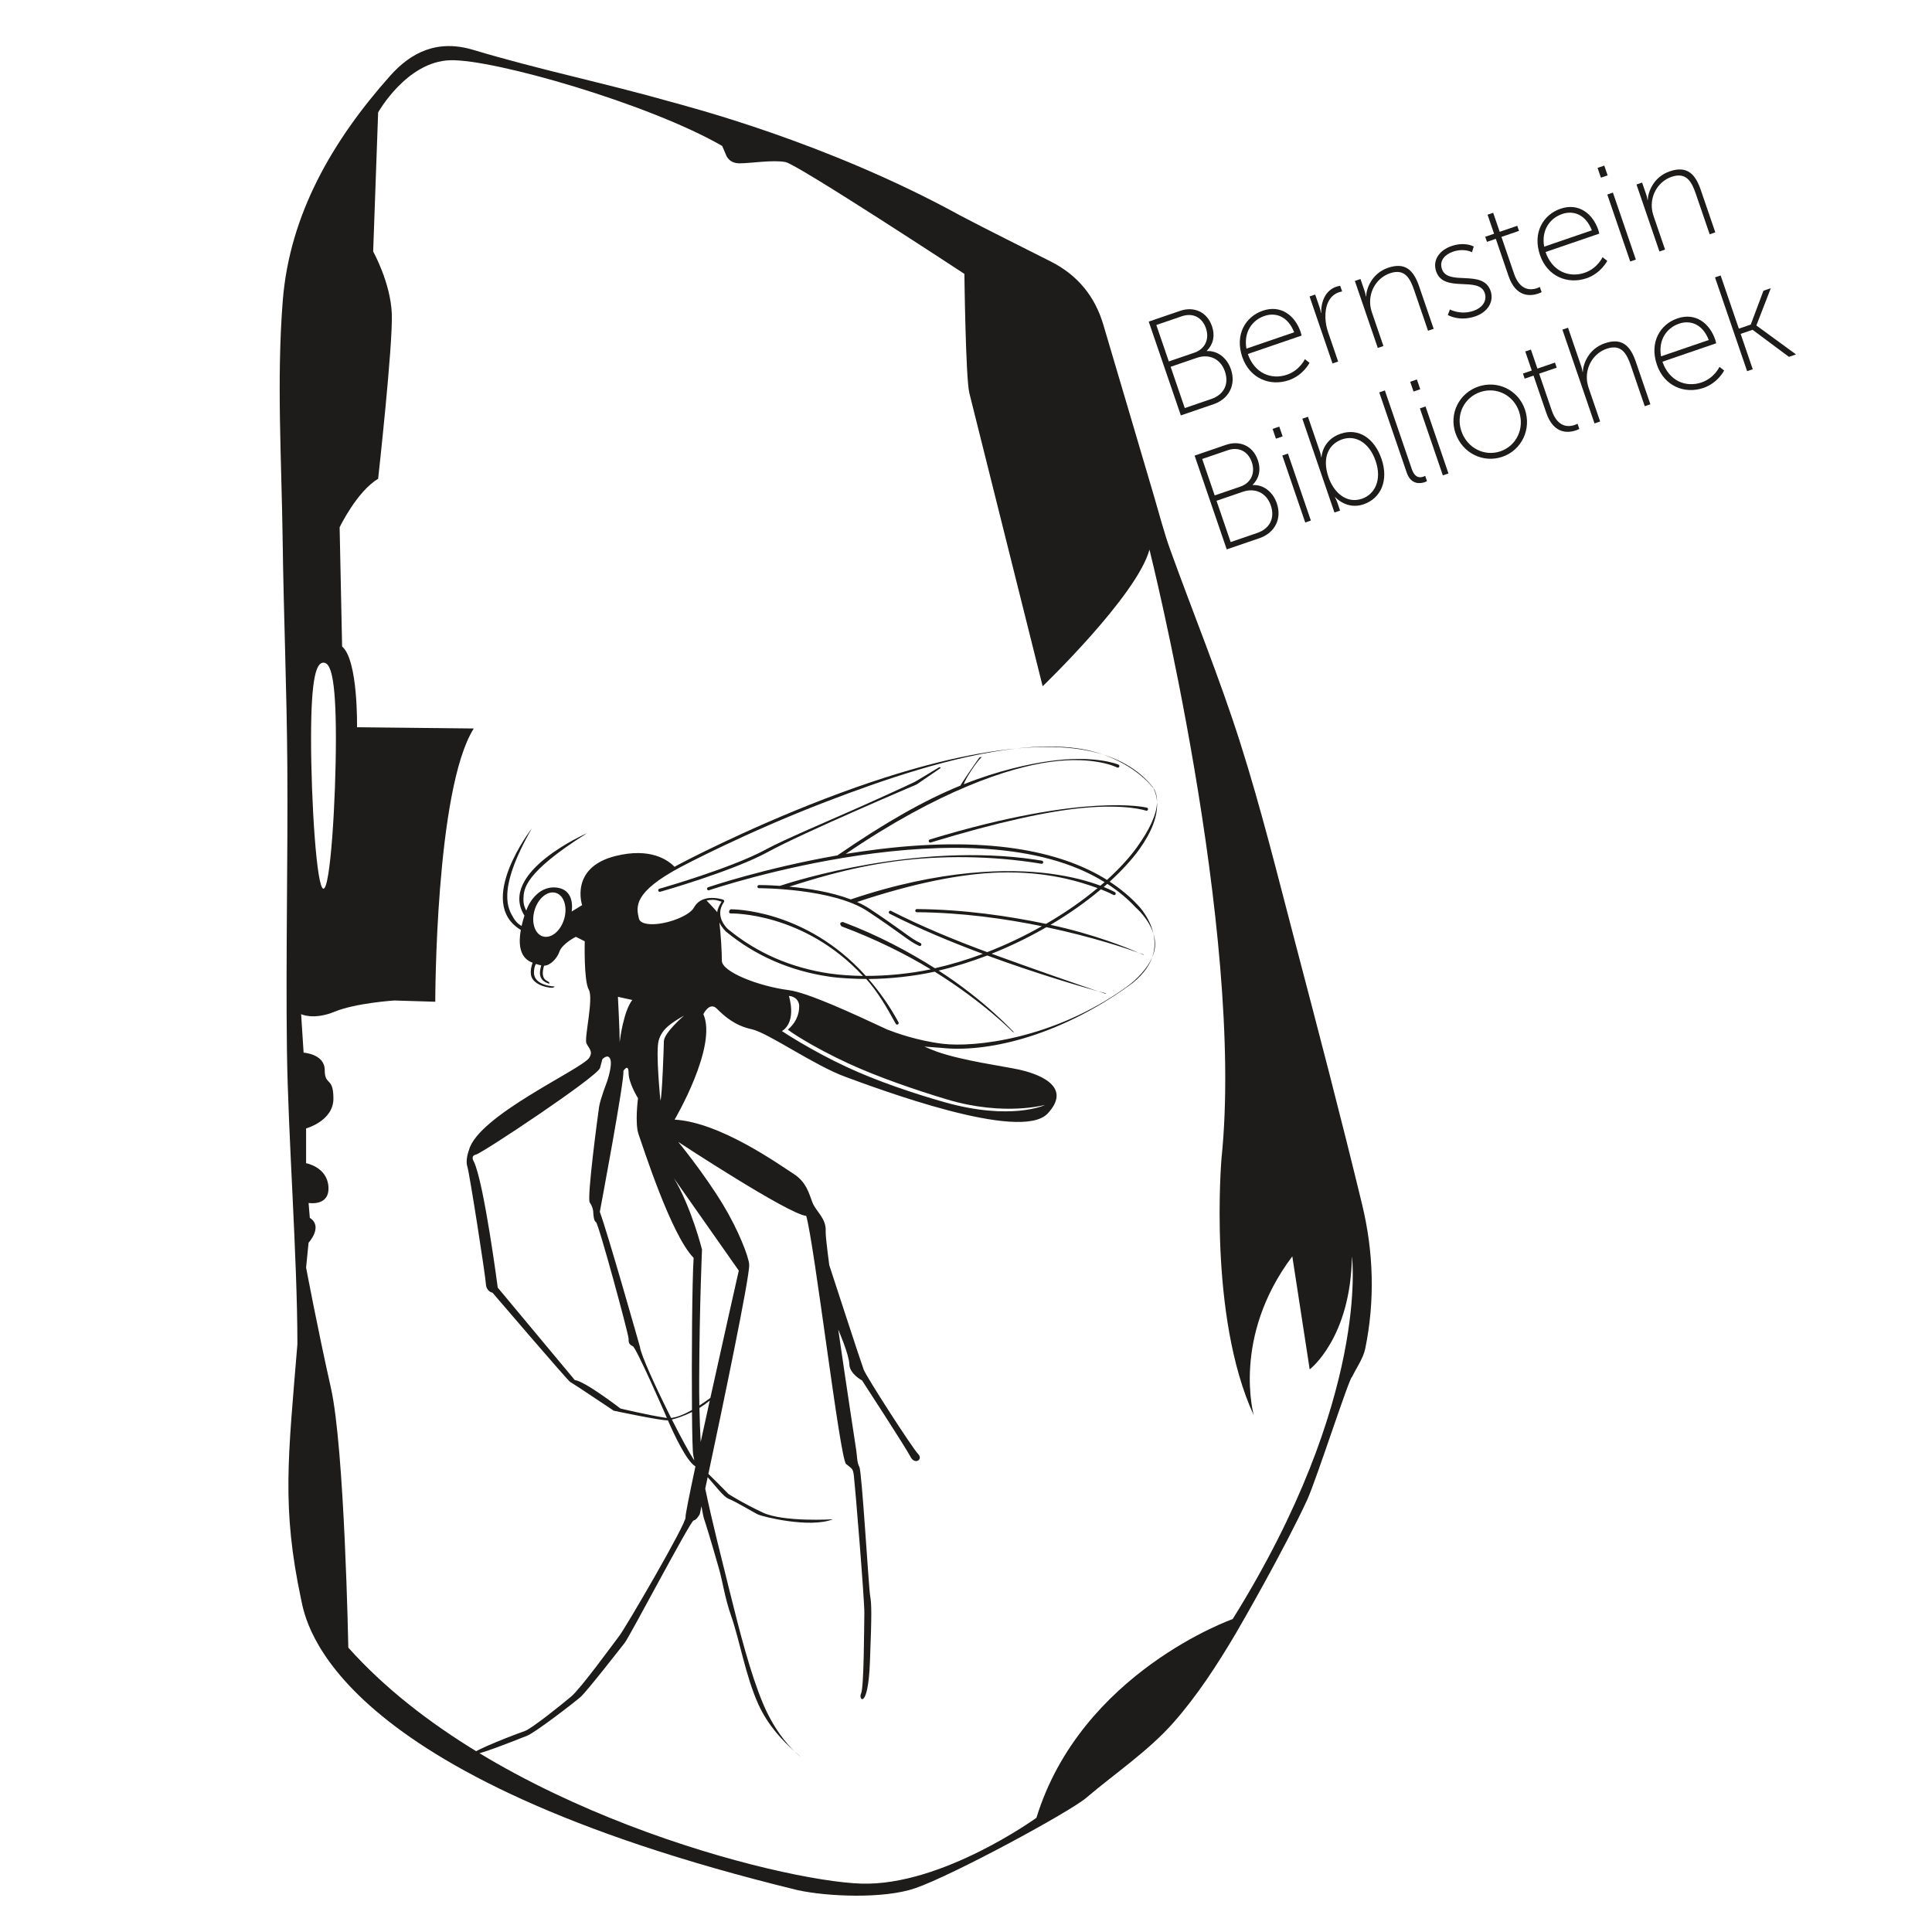 <?xml version="1.0" encoding="UTF-8" standalone="no"?>
<!DOCTYPE svg PUBLIC "-//W3C//DTD SVG 1.1//EN" "http://www.w3.org/Graphics/SVG/1.1/DTD/svg11.dtd">
<svg width="100%" height="100%" viewBox="0 0 1080 1080" version="1.1" xmlns="http://www.w3.org/2000/svg" xmlns:xlink="http://www.w3.org/1999/xlink" xml:space="preserve" xmlns:serif="http://www.serif.com/" style="fill-rule:evenodd;clip-rule:evenodd;stroke-linejoin:round;stroke-miterlimit:2;">
    <g transform="matrix(2.083,0,0,2.083,444.119,982.257)">
        <path d="M0,-1.547C1.059,-0.524 1.773,0 1.773,0C1.284,-0.416 0.665,-0.951 0,-1.547" style="fill:rgb(30,28,26);fill-rule:nonzero;"/>
    </g>
    <g transform="matrix(2.083,0,0,2.083,368.719,428.729)">
        <path d="M0,33.508C-0.165,33.484 -0.301,33.37 -0.349,33.205C-0.41,32.98 -0.281,32.746 -0.055,32.682C0.135,32.628 19.377,27.165 28.74,22.031C33.038,19.677 45.59,14.35 53.696,10.753C63.373,6.458 68.397,4.036 68.563,3.965L74.962,0.122C75.154,-0.008 75.574,0.179 75.384,0.315L68.973,4.7C68.589,4.871 38.537,17.627 29.144,22.771C19.701,27.95 0.37,33.442 0.175,33.497C0.116,33.514 0.055,33.516 0,33.508" style="fill:rgb(30,28,26);fill-rule:nonzero;"/>
    </g>
    <g transform="matrix(2.083,0,0,2.083,519.908,449.329)">
        <path d="M0,10.396C-0.158,10.373 -0.294,10.262 -0.345,10.102C-0.412,9.879 -0.287,9.642 -0.063,9.575C21.443,3.019 36.106,1.042 44.626,0.539C53.892,-0.008 58.01,0.99 58.176,1.031C58.401,1.088 58.541,1.318 58.486,1.543C58.429,1.769 58.192,1.904 57.974,1.852C57.887,1.825 52.74,0.006 40.935,1.114C31.649,1.985 18.195,4.891 0.181,10.381C0.119,10.4 0.059,10.404 0,10.396" style="fill:rgb(30,28,26);fill-rule:nonzero;"/>
    </g>
    <g transform="matrix(2.083,0,0,2.083,689.08,178.312)">
        <path d="M0,348.896C0,348.896 -40.668,363.229 -52.668,402.229C-52.668,402.229 -78,420.562 -99.668,419.896C-121.334,419.229 -198.668,399.896 -237.334,356.562C-237.334,356.562 -238.333,303.228 -242,286.896C-245.667,270.562 -248.667,254.562 -248.667,254.562L-248,247.896C-248,247.896 -244,243.562 -247.667,241.229L-248,237.229C-248,237.229 -242.334,238.228 -242.667,232.896C-243,227.562 -248.667,226.562 -248.667,226.562L-248.667,217.229C-248.667,217.229 -241.334,215.229 -241.334,209.229C-241.334,203.229 -243.667,205.896 -243.667,201.562C-243.667,197.229 -249.334,196.896 -249.334,196.896L-250,186.562C-250,186.562 -246.667,188.229 -241,185.896C-235.334,183.562 -225,182.896 -225,182.896L-214,183.229C-214,183.229 -214,126.229 -203.667,109.896L-235,109.563C-235,109.563 -234.667,91.562 -239,87.896L-239.667,55.896C-239.667,55.896 -235.001,46.229 -229.334,42.896C-229.334,42.896 -225.334,6.896 -225.667,-1.437C-226,-9.771 -230.667,-18.104 -230.667,-18.104L-229.334,-55.437C-229.334,-55.437 -221.667,-69.104 -210,-69.437C-198.334,-69.771 -156.667,-57.771 -137,-46.437L-136,-44.104C-136,-44.104 -135.334,-41.771 -132.334,-41.771C-129.334,-41.771 -123.334,-42.771 -120,-42.104C-116.668,-41.437 -72,-12.104 -72,-12.104C-72,-12.104 -71.668,15.896 -70.668,19.896C-69.668,23.896 -51,98.563 -51,98.563C-51,98.563 -25.666,74.229 -22.334,61.896C-22.334,61.896 3.332,164.229 -3,225.229C-3,225.229 -6.666,267.562 5.666,294.229C5.666,294.229 -0.334,273.23 16,251.562L20.666,281.896C20.666,281.896 31.666,273.562 32,251.562C32,251.562 37,289.562 0,348.896M-244.001,92.229C-242.161,92.229 -240.668,95.809 -240.668,112.562C-240.668,129.314 -242.161,152.895 -244.001,152.895C-245.842,152.895 -247.334,129.314 -247.334,112.562C-247.334,95.809 -245.842,92.229 -244.001,92.229M34.732,237.634C29.1,214.351 23.033,191.171 16.949,168.002C12.174,149.818 7.684,131.529 1.988,113.629C-3.564,96.17 -10.539,79.167 -16.764,61.918C-18.424,57.321 -19.635,52.561 -21.023,47.866C-25.598,32.399 -30.139,16.922 -34.738,1.463C-36.99,-6.104 -41.629,-11.754 -48.686,-15.352C-56.842,-19.508 -65.066,-23.53 -73.164,-27.796C-109.25,-47.604 -146.426,-57.045 -151.183,-58.392C-168.63,-63.332 -186.448,-66.994 -203.802,-72.216C-213.483,-75.129 -220.551,-71.516 -226.125,-65.25C-241.458,-48.016 -253.075,-28.176 -254.922,-4.957C-256.619,16.368 -255.236,37.95 -254.955,59.415C-254.69,79.555 -253.842,99.689 -253.705,119.829C-253.53,145.306 -254.131,170.79 -253.808,196.263C-253.52,218.902 -251,251.896 -251,275.146C-253.5,305.646 -255.25,318.896 -250,343.646C-248.702,349.767 -242.5,390.998 -116.75,421.646C-108.75,423.396 -93.619,424.025 -85.25,421.146C-74.955,417.603 -43.75,400.646 -39.363,396.919C-31.473,390.218 -22.666,384.345 -15.885,376.666C-9.596,369.544 -4.143,361.183 0.75,352.896C2.301,350.269 13.75,330.396 20,316.896C22.5,311.396 31.402,283.746 32.033,283.919C33.248,281.382 35.033,278.96 35.58,276.289C38.219,263.375 37.811,250.361 34.732,237.634" style="fill:rgb(30,28,26);"/>
    </g>
    <g transform="matrix(2.083,0,0,2.083,645.234,447.865)">
        <path d="M0,-3.209C-0.061,-3.286 -0.129,-3.361 -0.191,-3.438C0.357,-2.301 0.67,-1.075 0.751,0.229C0.771,-1.006 0.539,-2.157 0,-3.209" style="fill:rgb(30,28,26);fill-rule:nonzero;"/>
    </g>
    <g transform="matrix(0.548,-2.01,-2.01,-0.548,616.912,553.477)">
        <path d="M-0.678,-0.61C-0.68,-0.594 -0.682,-0.578 -0.678,-0.562C-0.68,-0.516 -0.684,0.154 -0.678,1.329C-0.76,-0.01 -0.801,-0.77 -0.801,-0.819C-0.798,-1.051 -0.653,-0.819 -0.678,-0.61" style="fill:rgb(30,28,26);fill-rule:nonzero;"/>
    </g>
    <g transform="matrix(2.083,0,0,2.083,567.259,577.69)">
        <path d="M0,-0.081C0.003,-0.078 0.018,-0.061 0.019,-0.06C0.078,0 0.051,-0.03 0,-0.081" style="fill:rgb(30,28,26);fill-rule:nonzero;"/>
    </g>
    <g transform="matrix(0.699,-1.962,-1.962,-0.699,638.437,532.724)">
        <path d="M-0.238,-0.248C-0.245,-0.215 -0.248,-0.182 -0.248,-0.151C-0.246,-0.121 -0.24,0.222 -0.238,0.834C-0.297,-0.005 -0.343,-0.476 -0.345,-0.512C-0.351,-0.744 -0.202,-0.436 -0.238,-0.248" style="fill:rgb(30,28,26);fill-rule:nonzero;"/>
    </g>
    <g transform="matrix(1.665,-1.252,-1.252,-1.665,600.65,412.415)">
        <path d="M-0.874,-3.157C0.762,-4.809 2.183,-6.491 3.409,-8.196C2.179,-6.361 0.752,-4.592 -0.874,-2.95C-4.503,0.717 -9.062,4.046 -14.176,7.072C-8.055,3.302 -3.809,-0.191 -0.874,-3.157" style="fill:rgb(30,28,26);fill-rule:nonzero;"/>
    </g>
    <g transform="matrix(2.083,0,0,2.083,437.108,824.433)">
        <path d="M0,-119.086C4.119,-121.688 1.868,-128.507 1.868,-128.507C1.868,-128.507 4.185,-128.517 4.618,-126.132C4.751,-123.076 3.237,-120.861 1.618,-119.507C1.45,-119.367 8.1,-114.888 17.868,-110.382C25.734,-106.753 35.864,-103.273 44.243,-100.757C59.746,-96.1 70.773,-99.357 70.618,-99.257C70.47,-99.161 61.368,-94.988 43.618,-100.007C35.605,-102.273 25.541,-105.625 17.243,-109.507C7.435,-114.095 0,-119.086 0,-119.086M-20.226,-154.132C-19.399,-154.281 -18.538,-154.367 -17.788,-154.257C-17.421,-154.203 -16.439,-153.882 -16.194,-153.819C-16.755,-152.863 -17.336,-151.836 -17.36,-150.981C-17.586,-151.323 -18.907,-152.736 -20.226,-154.132M-31.682,-116.367C-31.732,-114.099 -32.163,-101.499 -32.606,-100.431C-32.606,-100.431 -33.944,-113.573 -33.075,-116.572C-32.206,-119.574 -29.991,-121.1 -26.263,-123.251C-26.263,-123.251 -31.635,-118.636 -31.682,-116.367M-11.578,-54.8C-11.578,-54.8 -15.487,-37.529 -19.213,-20.629C-20.079,-19.99 -21.08,-19.29 -22.158,-18.597C-22.198,-20.761 -22.22,-23.078 -22.206,-25.567C-22.142,-44.868 -21.45,-60.45 -21.45,-60.45C-21.45,-60.45 -24.27,-71.747 -28.983,-79.59L-11.578,-54.8ZM-21.805,-8.815C-21.946,-11.431 -22.073,-14.472 -22.139,-17.949C-21.207,-18.517 -20.28,-19.181 -19.37,-19.922C-20.211,-16.115 -21.032,-12.355 -21.805,-8.815M-29.537,-14.842C-28.303,-15.136 -26.328,-15.773 -24.142,-16.854C-24.084,-10.583 -23.973,-5.984 -23.798,-5.317C-23.728,-5.03 -23.629,-4.516 -23.515,-3.868C-24.718,-5.616 -27.056,-9.934 -29.537,-14.842M-38.098,-34.309C-38.098,-34.309 -46.734,-64.81 -48.876,-70.565C-48.876,-70.565 -42.039,-106.903 -42.569,-108.367C-42.569,-108.367 -41.172,-110.616 -41.153,-107.838C-41.135,-105.063 -38.627,-101.067 -38.627,-101.067C-38.627,-101.067 -39.522,-94.262 -38.458,-91.335C-37.396,-88.401 -29.823,-64.456 -23.699,-58.22C-24.106,-52.011 -24.26,-31.017 -24.145,-17.395C-26.1,-16.294 -28.099,-15.429 -29.744,-15.257C-33.718,-23.156 -37.919,-32.312 -38.098,-34.309M-30.908,-15.255C-35.644,-15.951 -43.337,-17.792 -43.337,-17.792C-43.337,-17.792 -52.923,-25.174 -55.588,-25.426L-76.266,-50.232C-76.266,-50.232 -79.948,-78.37 -82.671,-84.035C-82.671,-84.035 -83.721,-85.616 -82.108,-85.944C-80.494,-86.275 -49.438,-106.887 -48.812,-109.211L-48.184,-111.54C-48.184,-111.54 -46.664,-113.164 -46.055,-111.512C-45.444,-109.857 -46.935,-105.524 -46.935,-105.524C-46.935,-105.524 -48.766,-100.814 -49.073,-98.727C-49.38,-96.637 -52.4,-74.177 -51.569,-73.058C-50.736,-71.94 -50.644,-70.648 -50.644,-70.648C-50.644,-70.648 -50.594,-68.081 -49.919,-67.838C-49.242,-67.594 -41.129,-37.665 -41.152,-36.532C-41.176,-35.398 -40.958,-34.94 -40.025,-34.521C-39.089,-34.095 -31.323,-16.31 -31.323,-16.31C-31.323,-16.31 -31.156,-15.904 -30.879,-15.251C-30.888,-15.252 -30.899,-15.253 -30.908,-15.255M-40.155,-127.43C-42.417,-124.571 -43.418,-117.314 -43.562,-115.991C-43.563,-115.953 -43.563,-115.866 -43.567,-115.84C-43.586,-115.707 -43.584,-115.781 -43.562,-115.991C-43.554,-116.103 -43.545,-116.213 -43.545,-116.425C-43.535,-118.984 -44.016,-128.282 -44.016,-128.282L-40.155,-127.43ZM-58.44,-149.168C-59.391,-145.936 -61.938,-143.842 -64.134,-144.486C-66.33,-145.131 -67.34,-148.27 -66.391,-151.502C-65.443,-154.731 -62.895,-156.826 -60.699,-156.18C-58.503,-155.538 -57.493,-152.398 -58.44,-149.168M92.409,-130.882C72.868,-116.89 51.587,-114.645 43.115,-115.679C36.249,-116.52 30.344,-118.678 28.278,-119.495C18.574,-124.019 6.866,-129.424 1.772,-130.083C-6.324,-131.132 -16.14,-134.993 -16.126,-137.978C-16.117,-140.078 -16.386,-145.053 -16.786,-148.231C-16.079,-146.74 -15.016,-145.791 -14.986,-145.768C-7.144,-139.307 2.169,-135.244 12.684,-133.697C12.684,-133.697 12.687,-133.696 12.69,-133.696C15.81,-133.237 19.479,-133.095 22.618,-133.069C25.603,-129.72 27.958,-125.793 30.544,-121.043C30.608,-120.92 30.725,-120.844 30.854,-120.825C30.94,-120.813 31.036,-120.828 31.115,-120.872C31.321,-120.984 31.396,-121.24 31.285,-121.446C28.813,-125.989 26.075,-129.778 23.239,-133.062C29.055,-133.103 35.324,-133.792 40.994,-135.027C54.119,-126.852 61.776,-119.024 61.898,-118.901C61.965,-118.838 62.047,-118.798 62.136,-118.784C62.214,-118.774 62.389,-118.609 62.476,-118.524C62.196,-118.817 54.513,-127.298 42.052,-135.315C46.517,-136.368 50.881,-137.752 55.102,-139.366C68.511,-134.435 80.431,-130.99 84.85,-129.761C80.371,-131.28 69.057,-135.172 56.257,-139.843C61.457,-141.904 66.393,-144.332 70.975,-146.971C83.59,-144.303 92.912,-141.114 95.777,-140.083C92.665,-141.446 83.875,-145.047 72.074,-147.596C77.115,-150.578 81.685,-153.816 85.592,-157.124C87.733,-156.302 88.894,-155.658 88.944,-155.628C89.137,-155.517 89.403,-155.577 89.521,-155.777C89.639,-155.978 89.576,-156.236 89.374,-156.356C89.276,-156.414 88.249,-156.996 86.347,-157.763C86.667,-158.039 87.013,-158.313 87.322,-158.589C90.113,-156.774 92.702,-154.693 94.962,-152.236C94.999,-152.199 98.438,-149.287 99.684,-145.24C98.717,-149.592 95.727,-152.669 95.574,-152.82C93.603,-154.961 91.082,-157.136 87.954,-159.18C91.175,-162.125 93.909,-165.079 95.934,-167.902C99.292,-172.596 100.883,-176.873 100.656,-180.532C100.598,-177.082 98.514,-172.961 95.246,-168.393C93.223,-165.565 90.474,-162.604 87.238,-159.652C76.195,-166.572 57.559,-171.711 26.145,-167.915C23.335,-167.574 19.812,-167.064 17.118,-166.632C42.177,-183.698 60.961,-189.803 71.931,-191.319C83.934,-192.976 89.911,-189.839 89.968,-189.816C90.187,-189.717 90.434,-189.821 90.523,-190.036C90.618,-190.251 90.516,-190.5 90.302,-190.59C90.058,-190.696 84.037,-193.209 71.839,-191.545C66.449,-190.807 57.967,-188.977 48.808,-185.325C49.151,-186.746 52.556,-191.819 53.562,-192.543C53.752,-192.68 53.109,-192.65 52.969,-192.463C52.556,-191.925 47.774,-185.059 47.951,-184.988C38.282,-181.056 27.782,-175.096 14.877,-166.234C-4.593,-162.845 -19.649,-157.74 -19.827,-157.678C-20.048,-157.606 -20.163,-157.364 -20.09,-157.145C-20.014,-156.923 -19.772,-156.807 -19.554,-156.882C-18.784,-157.146 51.612,-180.834 86.59,-159.054C86.231,-158.737 85.836,-158.42 85.462,-158.104C82.544,-159.202 78.004,-160.553 71.67,-161.366C60.977,-162.719 42.706,-162.61 18.477,-154.422C13.207,-156.433 6.887,-157.39 1.959,-157.849C6.288,-159.135 17.002,-162.877 30.806,-164.694C42.414,-166.223 56.284,-166.213 69.628,-163.986C69.631,-163.985 69.635,-163.985 69.639,-163.984C69.862,-163.952 70.075,-164.108 70.116,-164.333C70.153,-164.564 69.995,-164.781 69.767,-164.82C69.163,-164.92 68.566,-165.013 67.962,-165.102C36.325,-169.755 3.678,-159.459 -0.558,-158.055C-3.711,-158.271 -5.9,-158.274 -6.166,-158.274C-6.401,-158.274 -6.586,-158.084 -6.586,-157.85C-6.583,-157.618 -6.402,-157.428 -6.163,-157.43C-5.963,-157.432 13.671,-157.426 22.985,-151.256C27.406,-148.33 30.04,-146.426 31.968,-145.036C34.182,-143.439 35.291,-142.637 36.83,-141.942C36.865,-141.926 36.905,-141.914 36.943,-141.908C37.126,-141.881 37.306,-141.977 37.385,-142.152C37.484,-142.366 37.388,-142.615 37.176,-142.71C35.717,-143.372 34.626,-144.155 32.466,-145.72C30.531,-147.116 27.884,-149.025 23.453,-151.961C22.455,-152.621 21.337,-153.196 20.158,-153.725C35.353,-158.794 48.151,-161.329 58.306,-161.632C71.214,-162.017 79.927,-159.171 84.704,-157.461C80.71,-154.114 76.032,-150.846 70.872,-147.855C60.846,-149.96 48.798,-151.731 36.21,-151.829C35.973,-151.829 35.784,-151.642 35.781,-151.409C35.778,-151.178 35.956,-150.988 36.2,-150.983C48.335,-150.888 59.974,-149.239 69.761,-147.232C65.187,-144.647 60.263,-142.273 55.081,-140.273C46.546,-143.423 37.432,-147.171 29.287,-151.333C29.09,-151.442 28.829,-151.358 28.722,-151.15C28.616,-150.941 28.7,-150.689 28.903,-150.583C36.799,-146.545 45.604,-142.898 53.918,-139.806C49.755,-138.257 45.452,-136.941 41.055,-135.945C34.1,-140.345 25.771,-144.837 16.424,-148.332C16.211,-148.409 15.73,-148.245 15.651,-148.027C15.567,-147.812 15.837,-147.249 16.058,-147.168C24.882,-143.869 33.229,-139.755 39.932,-135.652C34.346,-134.493 28.213,-133.876 22.502,-133.896C6.264,-151.976 -13.491,-151.767 -13.726,-151.763C-13.961,-151.753 -14.206,-151.293 -14.196,-151.062C-14.189,-150.829 -13.995,-150.652 -13.761,-150.655C-13.527,-150.665 5.867,-151.024 21.743,-133.882C18.893,-133.937 15.645,-134.116 12.813,-134.532C12.81,-134.533 12.807,-134.533 12.807,-134.533C2.445,-136.058 -6.725,-140.057 -14.444,-146.414C-14.605,-146.55 -18.291,-149.81 -15.566,-153.71C-15.489,-153.817 -15.47,-153.954 -15.512,-154.081C-15.554,-154.207 -15.649,-154.306 -15.771,-154.349C-15.802,-154.359 -16.451,-154.584 -17.385,-154.72C-19.069,-154.969 -22.114,-154.977 -23.604,-152.242C-24.957,-149.763 -32.096,-147.259 -36.127,-147.852C-37.038,-147.986 -38.171,-148.347 -38.389,-149.303C-39.104,-152.423 -39.992,-156.307 -27.107,-163.15C-26.94,-163.241 -9.781,-172.349 11.865,-180.649C26.68,-186.331 45.896,-193.031 62.923,-194.915C50.942,-193.804 34.297,-190.156 11.563,-181.439C-10.13,-173.118 -27.334,-163.987 -27.505,-163.896C-27.975,-163.647 -28.391,-163.408 -28.825,-163.169C-30.59,-164.993 -35.285,-168.399 -44.644,-166.073C-57.047,-162.989 -53.625,-152.884 -53.625,-152.884L-56.438,-151.164C-56.438,-151.164 -55.289,-157.042 -60.54,-157.601C-65.794,-158.16 -68.196,-152.466 -68.196,-152.466C-68.196,-152.466 -68.368,-152.078 -68.612,-151.446C-68.921,-151.962 -69.447,-153.074 -69.366,-154.667C-69.242,-157.093 -69.443,-161.399 -52.275,-172.21C-52.275,-172.21 -76.396,-161.697 -69.102,-150.066C-69.367,-149.267 -69.64,-148.307 -69.869,-147.294C-70.442,-147.607 -71.339,-148.238 -72.054,-149.487C-73.258,-151.6 -76.897,-156.414 -67.121,-173.48C-67.121,-173.48 -82.458,-153.641 -70.078,-146.231C-70.681,-142.841 -70.536,-139.062 -67.393,-137.625C-67.211,-137.541 -67.079,-137.513 -66.907,-137.44C-67.132,-136.798 -67.569,-135.47 -67.34,-134.132C-67.048,-132.424 -65.09,-131.132 -62.428,-130.759C-61.787,-130.669 -61.298,-130.632 -61.007,-131.048C-61.007,-131.048 -66.465,-131.214 -66.548,-134.673C-66.572,-135.65 -66.367,-136.59 -66,-137.097C-65.479,-136.915 -65.033,-136.811 -64.602,-136.727C-64.798,-135.757 -65.965,-132.798 -62.465,-131.798C-62.465,-131.798 -62.129,-132.113 -62.965,-132.507C-64.382,-133.173 -64.391,-134.758 -63.84,-136.632C-62.141,-136.632 -60.3,-138.675 -59.738,-140.338C-58.982,-142.575 -55.302,-144.381 -55.302,-144.381L-52.92,-143.179C-52.92,-143.179 -53.202,-132.55 -51.839,-130.216C-50.474,-127.88 -53.116,-117.175 -52.465,-115.798C-51.814,-114.424 -50.567,-113.567 -51.765,-111.855C-53.928,-108.76 -81.566,-96.392 -83.993,-87.149C-83.993,-87.149 -85.02,-84.524 -84.429,-82.732C-83.839,-80.937 -79.564,-53.422 -79.455,-51.273C-79.344,-49.121 -77.673,-48.875 -77.673,-48.875C-77.673,-48.875 -57.339,-25.116 -56.803,-24.896C-56.269,-24.674 -45.131,-17.204 -45.131,-17.204C-45.131,-17.204 -32.324,-14.477 -30.609,-14.633C-29.126,-11.225 -25.624,-3.65 -23.258,-2.289C-23.251,-2.246 -23.243,-2.205 -23.236,-2.156C-24.864,5.481 -25.966,10.965 -25.866,11.381C-25.51,12.852 -41.873,40.89 -43.631,43.192C-45.393,45.493 -53.963,57.317 -56.557,59.497C-59.152,61.675 -67.223,68.172 -69.018,68.762C-70.81,69.35 -83.168,74.077 -83.014,74.954C-82.859,75.829 -70.459,70.83 -68.345,70.001C-66.229,69.172 -55.65,61.052 -54.01,59.588C-52.371,58.123 -43.607,46.892 -42.205,45.107C-40.806,43.324 -24.595,12.422 -23.718,12.262C-22.84,12.11 -22.039,10.519 -22.039,10.519C-22.039,10.519 -21.873,9.745 -21.594,8.426C-21.317,10.075 -21.065,11.358 -20.885,11.862C-20.613,12.63 -19.241,16.969 -16.879,25.254C-15.887,28.756 -15.347,32.967 -13.619,37.898C-11.364,44.333 -9.744,54.041 -6.328,61.588C-3.688,67.422 0.49,71.644 3.365,74.212C1.263,72.187 -2.318,68.053 -5.19,61.115C-8.483,53.173 -11.261,42.489 -14.23,30.445C-16.328,21.963 -18.711,12.706 -20.586,3.714C-20.379,2.758 -20.162,1.741 -19.928,0.632C-17.799,2.997 -15.722,5.871 -14.322,6.426C-12.207,7.271 -7.412,10.216 -6.309,10.698C-5.208,11.183 7.333,14.413 13.674,11.933C13.674,11.933 0.428,12.757 -5.158,10.12C-10.745,7.485 -14.349,5.143 -14.349,5.143C-14.349,5.143 -17.249,2.158 -19.743,-0.248C-15.909,-18.283 -8.654,-53.008 -8.786,-56.381C-8.861,-58.399 -11.683,-65.699 -15.804,-72.494C-21.042,-81.125 -27.834,-89.343 -27.834,-89.343C-27.834,-89.343 1.741,-69.914 6.516,-69.494C8.694,-62.06 15.56,-4.292 17.208,-2.912C18.854,-1.532 19.031,-1.791 19.306,0.241C19.574,2.273 22.191,33.812 22.117,37.216C22.043,40.619 22.037,57.118 21.229,58.707C20.43,60.296 23.102,63.395 23.614,50.238C24.128,37.086 24.055,34.652 23.67,32.463C23.279,30.27 21.458,-0.862 20.785,-2.102C20.113,-3.339 20.202,-4.889 19.911,-6.782C19.752,-7.809 17.291,-23.9 15.114,-38.978C15.114,-38.978 18.038,-32.238 18.086,-29.671C18.134,-27.102 21.501,-25.327 21.501,-25.327C21.501,-25.327 33.339,-7.156 34.493,-4.851C35.648,-2.546 38.012,-4.12 36.526,-5.617C35.039,-7.118 22.699,-26.216 21.931,-28.251C21.162,-30.283 12.701,-56.271 12.701,-56.271C12.073,-61.085 11.682,-64.503 11.733,-65.314C11.968,-68.835 9.107,-70.677 8.183,-73.09C7.257,-75.503 6.575,-78.591 3.061,-80.816C-0.451,-83.039 -16.524,-94.65 -28.803,-95.319C-28.803,-95.319 -17.24,-114.955 -21.085,-123.629C-21.085,-123.629 -19.438,-127.085 -17.457,-125.085C-15.474,-123.089 -12.579,-120.528 -8.161,-119.594C-3.747,-118.66 8.615,-109.869 17.121,-106.771C25.627,-103.67 64.04,-89.199 71.299,-96.95C78.554,-104.705 67.501,-107.896 63.646,-108.746C59.786,-109.598 48.488,-111.121 41.591,-113.558C40.729,-113.862 39.587,-114.332 38.236,-114.922L42.965,-114.565C54.248,-113.345 73.33,-117.077 93.063,-131.212C96.267,-133.505 98.368,-136.064 99.348,-138.846C98.124,-135.992 95.419,-133.037 92.409,-130.882" style="fill:rgb(30,28,26);fill-rule:nonzero;"/>
    </g>
    <g transform="matrix(2.083,0,0,2.083,644.835,421.797)">
        <path d="M0,9.075C-0.035,9.001 -0.063,8.925 -0.102,8.851C-3.314,4.752 -7.83,1.793 -13.561,0C-7.862,1.987 -3.066,5.28 0,9.075" style="fill:rgb(30,28,26);fill-rule:nonzero;"/>
    </g>
    <g transform="matrix(0.791,1.927,1.927,-0.791,644.305,529.18)">
        <path d="M0.28,0.415C1.128,-0.02 1.909,-0.559 2.624,-1.198C1.886,-0.445 1.098,0.165 0.28,0.584C-0.833,1.156 -2.006,1.435 -3.164,1.54C-2.023,1.343 -0.857,0.997 0.28,0.415" style="fill:rgb(30,28,26);fill-rule:nonzero;"/>
    </g>
    <g transform="matrix(1.971,-0.675,0.675,1.971,-600.31,-71.891)">
        <g transform="matrix(1,0,0,1,54.499,18.652)">
            <path d="M470.559,315.451L479.869,315.451C484.125,315.451 487.279,312.563 487.279,308.117C487.279,304.697 485.379,302.113 482.757,301.391L482.757,301.315C484.809,300.327 486.215,298.389 486.215,295.501C486.215,291.435 483.365,288.851 479.489,288.851L470.559,288.851L470.559,315.451ZM472.193,300.707L472.193,290.371L479.413,290.371C482.529,290.371 484.505,292.385 484.505,295.501C484.505,298.655 482.415,300.707 479.451,300.707L472.193,300.707ZM472.193,313.931L472.193,302.227L479.679,302.227C483.099,302.227 485.569,304.507 485.569,308.117C485.569,311.727 483.289,313.931 479.717,313.931L472.193,313.931Z" style="fill:rgb(30,28,26);fill-rule:nonzero;"/>
        </g>
        <g transform="matrix(1,0,0,1,54.499,18.652)">
            <path d="M491.231,305.989C491.231,312.031 495.677,315.907 501.035,315.907C505.139,315.907 507.799,313.285 507.799,313.285L506.925,311.955C506.925,311.955 504.683,314.349 501.035,314.349C496.627,314.349 492.903,311.195 492.903,305.685L508.141,305.685C508.141,305.685 508.217,305.077 508.217,304.659C508.217,300.061 505.633,295.995 500.465,295.995C495.601,295.995 491.231,299.567 491.231,305.989ZM493.017,304.203C493.701,299.757 496.931,297.477 500.427,297.477C503.581,297.477 506.355,299.567 506.545,304.203L493.017,304.203Z" style="fill:rgb(30,28,26);fill-rule:nonzero;"/>
        </g>
        <g transform="matrix(1,0,0,1,54.499,18.652)">
            <path d="M513.575,315.451L515.171,315.451L515.171,307.243C515.171,305.989 515.323,304.583 515.741,303.253C516.577,300.441 518.439,297.933 521.403,297.933C521.821,297.933 522.277,298.009 522.277,298.009L522.277,296.413C522.277,296.413 521.745,296.299 521.175,296.299C518.173,296.299 516.045,298.693 515.095,301.619L515.019,301.619C515.019,301.619 515.171,300.935 515.171,300.061L515.171,296.451L513.575,296.451L513.575,315.451Z" style="fill:rgb(30,28,26);fill-rule:nonzero;"/>
        </g>
        <g transform="matrix(1,0,0,1,54.499,18.652)">
            <path d="M526.419,315.451L528.015,315.451L528.015,306.179C528.015,305.267 528.091,304.393 528.319,303.595C529.269,300.061 532.423,297.553 535.995,297.553C540.251,297.553 540.669,300.669 540.669,303.975L540.669,315.451L542.265,315.451L542.265,303.405C542.265,298.921 540.935,295.995 535.995,295.995C531.245,295.995 528.585,299.567 527.939,301.353L527.863,301.353C527.863,301.353 528.015,300.669 528.015,299.795L528.015,296.451L526.419,296.451L526.419,315.451Z" style="fill:rgb(30,28,26);fill-rule:nonzero;"/>
        </g>
        <g transform="matrix(1,0,0,1,54.499,18.652)">
            <path d="M547.053,313.171C547.053,313.171 549.333,315.907 553.931,315.907C557.427,315.907 560.011,313.817 560.011,310.777C560.011,304.469 549.561,305.951 549.561,301.011C549.561,298.541 551.689,297.553 553.855,297.553C557.085,297.553 558.643,299.339 558.643,299.339L559.593,298.047C559.593,298.047 557.845,295.995 553.969,295.995C550.739,295.995 547.889,297.743 547.889,301.125C547.889,307.319 558.339,305.951 558.339,310.777C558.339,313.133 556.287,314.349 553.969,314.349C550.207,314.349 548.079,311.955 548.079,311.955L547.053,313.171Z" style="fill:rgb(30,28,26);fill-rule:nonzero;"/>
        </g>
        <g transform="matrix(1,0,0,1,54.499,18.652)">
            <path d="M565.863,308.573C565.863,314.881 569.929,315.603 571.905,315.603C572.475,315.603 572.855,315.527 572.855,315.527L572.855,314.045C572.855,314.045 572.513,314.121 571.981,314.121C570.461,314.121 567.459,313.475 567.459,308.459L567.459,298.009L572.437,298.009L572.437,296.565L567.459,296.565L567.459,291.169L565.863,291.169L565.863,296.565L563.355,296.565L563.355,298.009L565.863,298.009L565.863,308.573Z" style="fill:rgb(30,28,26);fill-rule:nonzero;"/>
        </g>
        <g transform="matrix(1,0,0,1,54.499,18.652)">
            <path d="M575.667,305.989C575.667,312.031 580.113,315.907 585.471,315.907C589.575,315.907 592.235,313.285 592.235,313.285L591.361,311.955C591.361,311.955 589.119,314.349 585.471,314.349C581.063,314.349 577.339,311.195 577.339,305.685L592.577,305.685C592.577,305.685 592.653,305.077 592.653,304.659C592.653,300.061 590.069,295.995 584.901,295.995C580.037,295.995 575.667,299.567 575.667,305.989ZM577.453,304.203C578.137,299.757 581.367,297.477 584.863,297.477C588.017,297.477 590.791,299.567 590.981,304.203L577.453,304.203Z" style="fill:rgb(30,28,26);fill-rule:nonzero;"/>
        </g>
        <g transform="matrix(1,0,0,1,54.499,18.652)">
            <path d="M597.859,291.625L599.759,291.625L599.759,288.851L597.859,288.851L597.859,291.625ZM598.011,315.451L599.607,315.451L599.607,296.451L598.011,296.451L598.011,315.451Z" style="fill:rgb(30,28,26);fill-rule:nonzero;"/>
        </g>
        <g transform="matrix(1,0,0,1,54.499,18.652)">
            <path d="M606.295,315.451L607.891,315.451L607.891,306.179C607.891,305.267 607.967,304.393 608.195,303.595C609.145,300.061 612.299,297.553 615.871,297.553C620.127,297.553 620.545,300.669 620.545,303.975L620.545,315.451L622.141,315.451L622.141,303.405C622.141,298.921 620.811,295.995 615.871,295.995C611.121,295.995 608.461,299.567 607.815,301.353L607.739,301.353C607.739,301.353 607.891,300.669 607.891,299.795L607.891,296.451L606.295,296.451L606.295,315.451Z" style="fill:rgb(30,28,26);fill-rule:nonzero;"/>
        </g>
        <g transform="matrix(1,0,0,1,54.499,18.652)">
            <path d="M470.559,353.451L479.869,353.451C484.125,353.451 487.279,350.563 487.279,346.117C487.279,342.697 485.379,340.113 482.757,339.391L482.757,339.315C484.809,338.327 486.215,336.389 486.215,333.501C486.215,329.435 483.365,326.851 479.489,326.851L470.559,326.851L470.559,353.451ZM472.193,338.707L472.193,328.371L479.413,328.371C482.529,328.371 484.505,330.385 484.505,333.501C484.505,336.655 482.415,338.707 479.451,338.707L472.193,338.707ZM472.193,351.931L472.193,340.227L479.679,340.227C483.099,340.227 485.569,342.507 485.569,346.117C485.569,349.727 483.289,351.931 479.717,351.931L472.193,351.931Z" style="fill:rgb(30,28,26);fill-rule:nonzero;"/>
        </g>
        <g transform="matrix(1,0,0,1,54.499,18.652)">
            <path d="M492.675,329.625L494.575,329.625L494.575,326.851L492.675,326.851L492.675,329.625ZM492.827,353.451L494.423,353.451L494.423,334.451L492.827,334.451L492.827,353.451Z" style="fill:rgb(30,28,26);fill-rule:nonzero;"/>
        </g>
        <g transform="matrix(1,0,0,1,54.499,18.652)">
            <path d="M501.111,353.451L502.707,353.451L502.707,351.285C502.707,350.297 502.555,349.613 502.555,349.613L502.631,349.613C502.631,349.613 504.417,353.907 509.205,353.907C514.183,353.907 517.717,349.993 517.717,343.951C517.717,338.061 514.601,333.995 509.509,333.995C504.265,333.995 502.631,338.289 502.631,338.289L502.555,338.289C502.555,338.289 502.707,337.605 502.707,336.731L502.707,326.851L501.111,326.851L501.111,353.451ZM502.669,343.989C502.669,338.023 505.937,335.553 509.433,335.553C513.309,335.553 516.045,338.821 516.045,343.951C516.045,349.271 513.005,352.349 509.281,352.349C504.835,352.349 502.669,348.207 502.669,343.989Z" style="fill:rgb(30,28,26);fill-rule:nonzero;"/>
        </g>
        <g transform="matrix(1,0,0,1,54.499,18.652)">
            <path d="M522.923,349.613C522.923,353.185 525.545,353.603 526.647,353.603C526.989,353.603 527.331,353.527 527.331,353.527L527.331,352.045C527.331,352.045 527.065,352.083 526.761,352.083C525.887,352.083 524.519,351.779 524.519,349.119L524.519,326.851L522.923,326.851L522.923,349.613Z" style="fill:rgb(30,28,26);fill-rule:nonzero;"/>
        </g>
        <g transform="matrix(1,0,0,1,54.499,18.652)">
            <path d="M531.701,329.625L533.601,329.625L533.601,326.851L531.701,326.851L531.701,329.625ZM531.853,353.451L533.449,353.451L533.449,334.451L531.853,334.451L531.853,353.451Z" style="fill:rgb(30,28,26);fill-rule:nonzero;"/>
        </g>
        <g transform="matrix(1,0,0,1,54.499,18.652)">
            <path d="M538.731,343.837C538.731,349.499 543.139,353.907 548.573,353.907C554.007,353.907 558.415,349.499 558.415,343.837C558.415,338.289 554.007,333.995 548.573,333.995C543.139,333.995 538.731,338.289 538.731,343.837ZM540.403,343.837C540.403,339.125 544.051,335.553 548.573,335.553C553.095,335.553 556.743,339.125 556.743,343.837C556.743,348.663 553.095,352.349 548.573,352.349C544.051,352.349 540.403,348.663 540.403,343.837Z" style="fill:rgb(30,28,26);fill-rule:nonzero;"/>
        </g>
        <g transform="matrix(1,0,0,1,54.499,18.652)">
            <path d="M563.545,346.573C563.545,352.881 567.611,353.603 569.587,353.603C570.157,353.603 570.537,353.527 570.537,353.527L570.537,352.045C570.537,352.045 570.195,352.121 569.663,352.121C568.143,352.121 565.141,351.475 565.141,346.459L565.141,336.009L570.119,336.009L570.119,334.565L565.141,334.565L565.141,329.169L563.545,329.169L563.545,334.565L561.037,334.565L561.037,336.009L563.545,336.009L563.545,346.573Z" style="fill:rgb(30,28,26);fill-rule:nonzero;"/>
        </g>
        <g transform="matrix(1,0,0,1,54.499,18.652)">
            <path d="M574.869,353.451L576.465,353.451L576.465,344.179C576.465,343.267 576.541,342.393 576.769,341.595C577.719,338.061 580.873,335.553 584.445,335.553C588.701,335.553 589.119,338.669 589.119,341.975L589.119,353.451L590.715,353.451L590.715,341.405C590.715,336.921 589.385,333.995 584.445,333.995C579.695,333.995 577.035,337.567 576.389,339.353L576.313,339.353C576.313,339.353 576.465,338.669 576.465,337.795L576.465,326.851L574.869,326.851L574.869,353.451Z" style="fill:rgb(30,28,26);fill-rule:nonzero;"/>
        </g>
        <g transform="matrix(1,0,0,1,54.499,18.652)">
            <path d="M595.807,343.989C595.807,350.031 600.253,353.907 605.611,353.907C609.715,353.907 612.375,351.285 612.375,351.285L611.501,349.955C611.501,349.955 609.259,352.349 605.611,352.349C601.203,352.349 597.479,349.195 597.479,343.685L612.717,343.685C612.717,343.685 612.793,343.077 612.793,342.659C612.793,338.061 610.209,333.995 605.041,333.995C600.177,333.995 595.807,337.567 595.807,343.989ZM597.593,342.203C598.277,337.757 601.507,335.477 605.003,335.477C608.157,335.477 610.931,337.567 611.121,342.203L597.593,342.203Z" style="fill:rgb(30,28,26);fill-rule:nonzero;"/>
        </g>
        <g transform="matrix(1,0,0,1,54.499,18.652)">
            <path d="M618.151,353.451L619.747,353.451L619.747,343.419L623.129,343.419L630.007,353.451L632.021,353.451L624.497,342.697L624.497,342.621L631.375,334.451L629.285,334.451L623.129,341.937L619.747,341.937L619.747,326.851L618.151,326.851L618.151,353.451Z" style="fill:rgb(30,28,26);fill-rule:nonzero;"/>
        </g>
    </g>
</svg>
